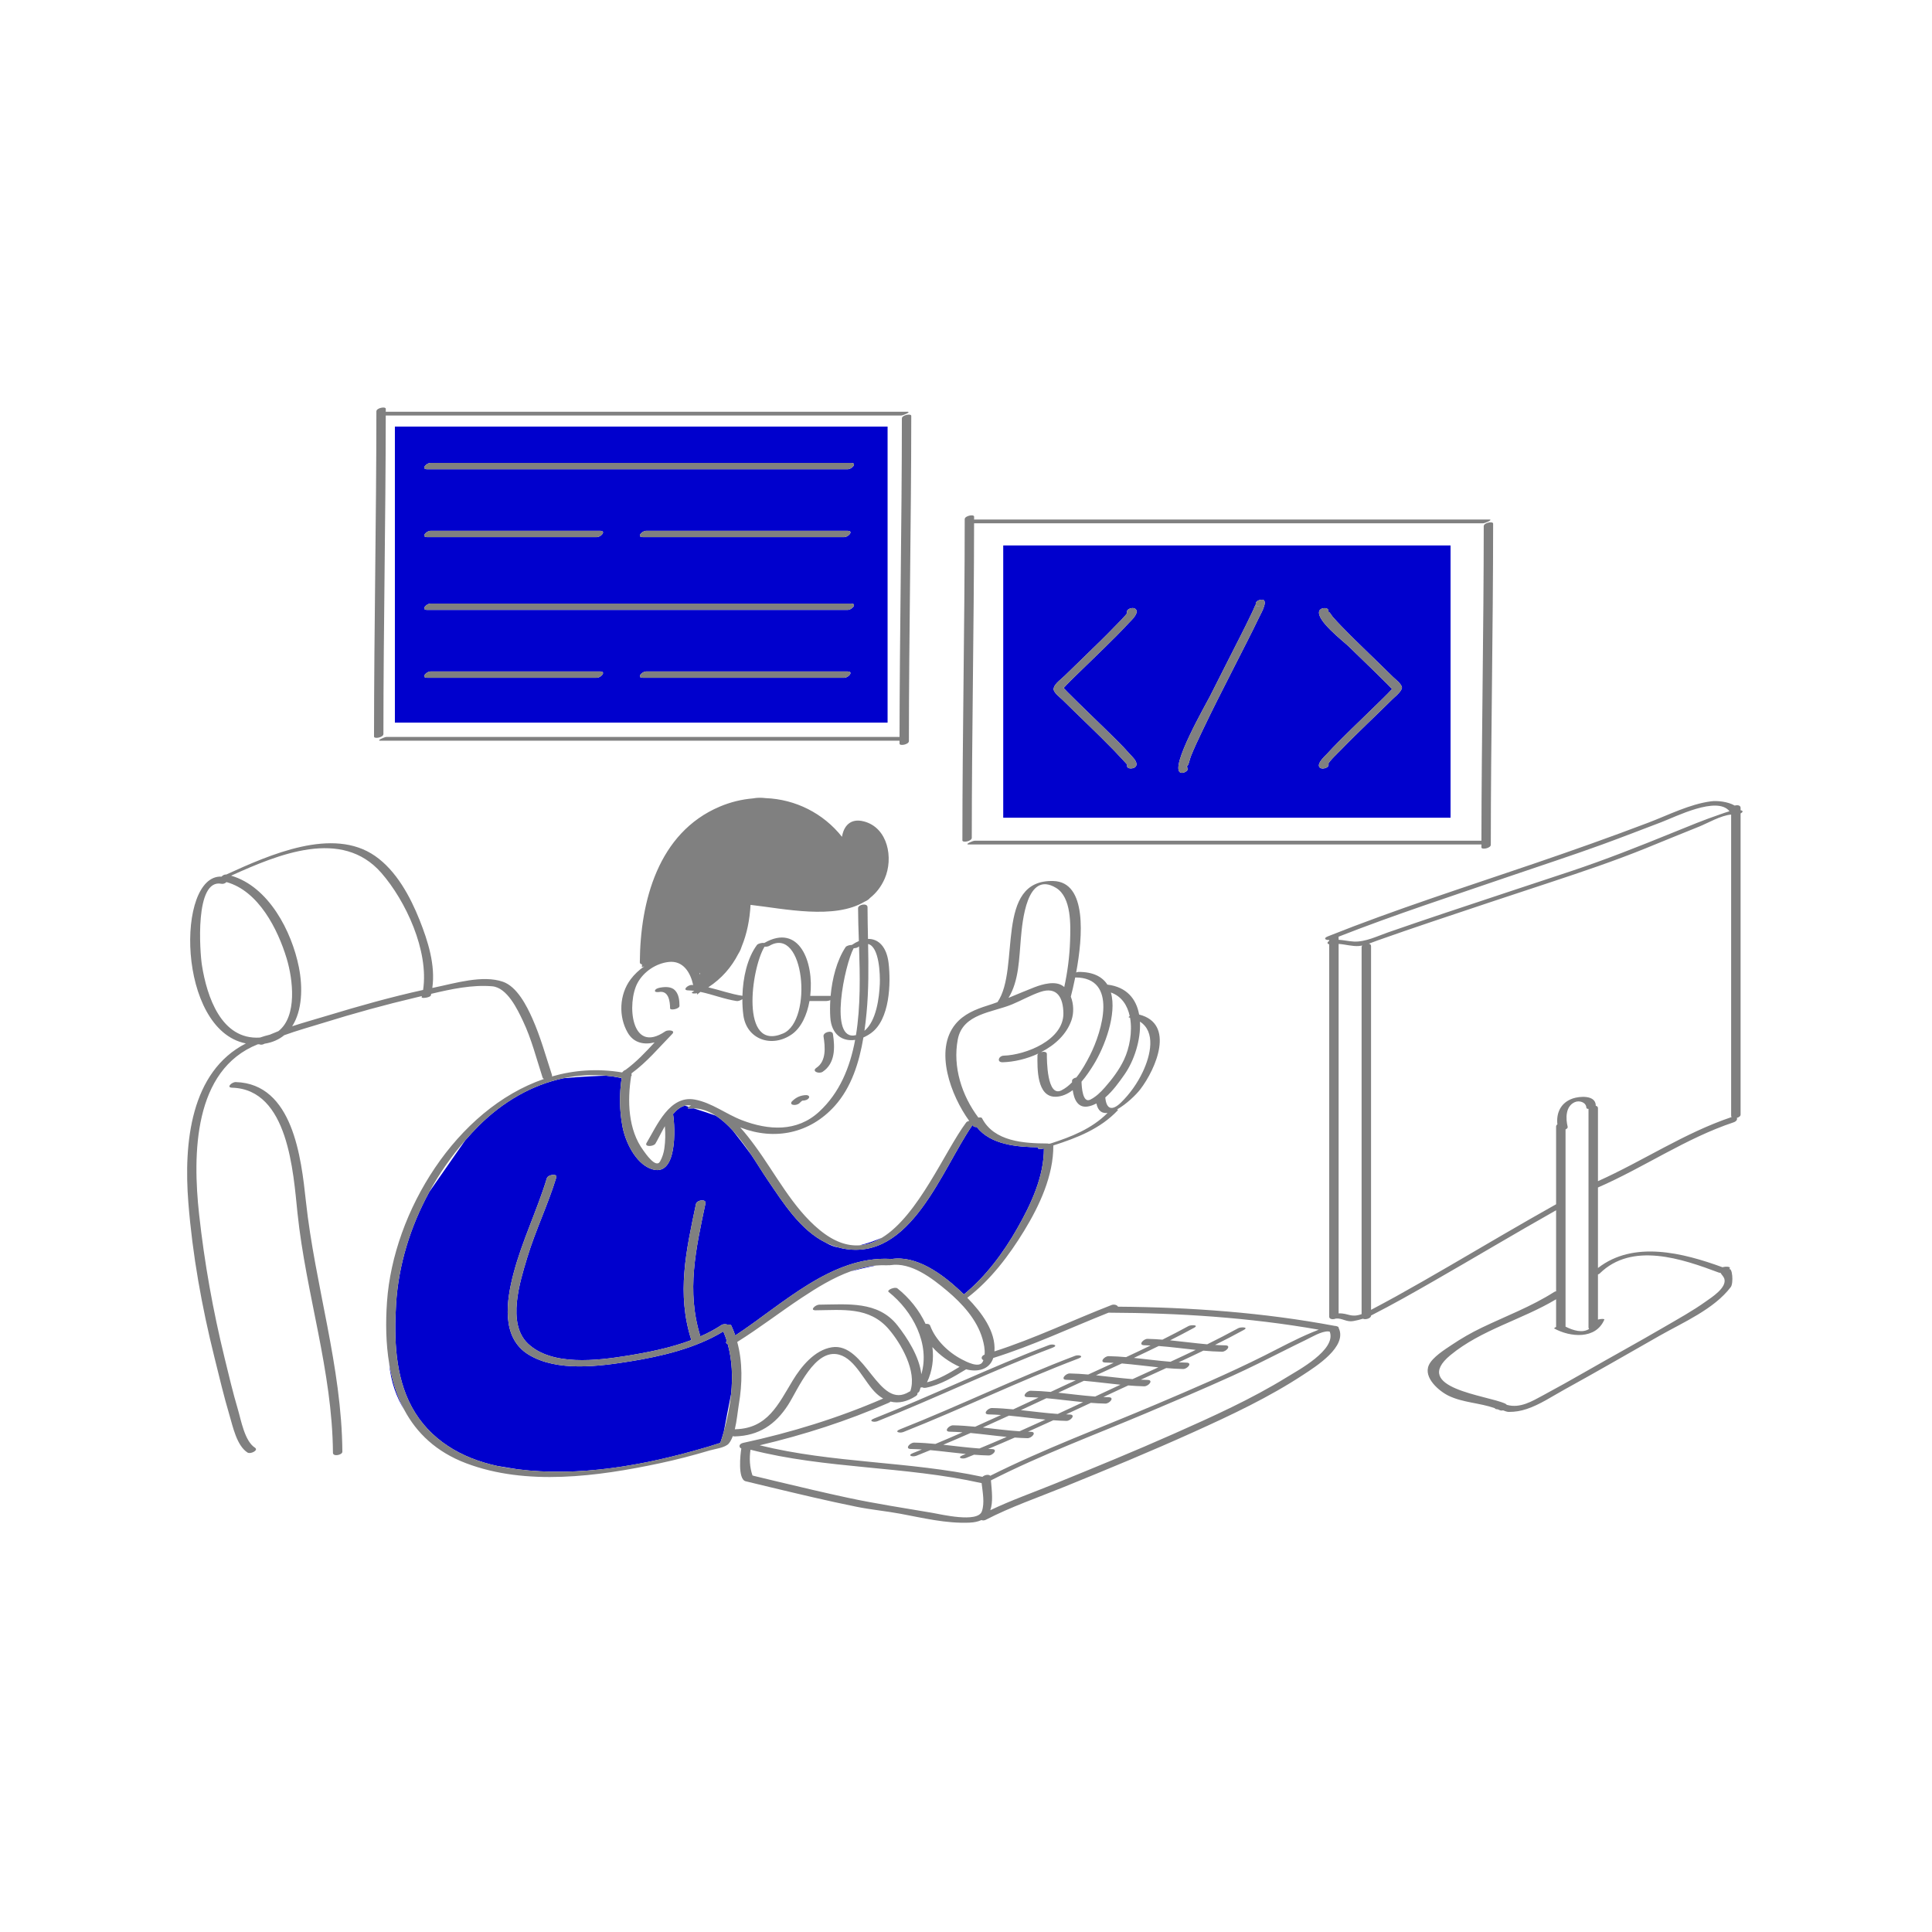 <svg width="596" height="596" viewBox="0 0 596 596" fill="none" xmlns="http://www.w3.org/2000/svg">
<path d="M327.853 211.714C328.049 211.929 328.082 212.107 328.095 212.193C328.073 212.166 328.043 212.128 328.03 212.111C328.019 211.977 327.963 211.843 327.853 211.714ZM447.478 168.263V252.259H309.485V168.263H447.478ZM328.134 212.242C328.188 212.195 328.341 211.97 328.839 211.445C329.82 210.413 330.846 209.422 331.863 208.424C334.802 205.543 337.776 202.696 340.718 199.819C343.242 197.348 345.759 194.864 348.148 192.261C348.854 191.492 351.048 189.572 350.583 188.287C350.087 186.921 347.2 187.726 347.686 189.064C347.808 189.4 344.394 192.75 343.789 193.38C341.126 196.153 338.357 198.827 335.601 201.507C333.203 203.838 330.79 206.155 328.407 208.502C327.482 209.413 325.465 210.819 325.093 212.156C325.065 212.259 325.044 212.358 325.035 212.455C325.011 212.56 325.005 212.669 325.035 212.78C325.366 213.968 327.011 215.119 327.831 215.937C330.354 218.454 332.935 220.913 335.491 223.394C338.251 226.073 341.001 228.762 343.679 231.522C344.385 232.251 347.776 235.871 347.756 235.925C347.2 237.459 350.099 237.341 350.512 236.2C350.968 234.943 349.391 233.594 348.661 232.762C346.203 229.957 343.486 227.366 340.827 224.755C338.071 222.05 335.284 219.375 332.517 216.68C331.429 215.62 330.346 214.555 329.282 213.472C328.983 213.167 328.691 212.857 328.401 212.543C328.275 212.411 328.195 212.316 328.134 212.242ZM388.484 185.126C386.723 185.64 387.213 187.52 388.987 187.001C386.693 187.672 387.729 185.512 387.069 187.123C386.752 187.896 386.388 188.651 386.031 189.406C384.991 191.607 383.891 193.781 382.798 195.956C379.615 202.284 376.375 208.583 373.198 214.913C372.092 217.118 360.743 236.809 364.139 238.327C365.283 238.839 367.5 237.197 365.832 236.452C366.605 236.798 366.93 234.405 367.333 233.395C368.36 230.818 369.558 228.305 370.745 225.799C373.816 219.318 377.08 212.927 380.327 206.533C383.093 201.088 385.906 195.663 388.557 190.161C389.026 189.189 391.977 184.105 388.484 185.126ZM432.485 212.222C432.496 212.152 432.491 212.083 432.472 212.017C432.468 211.997 432.473 211.978 432.468 211.958C432.133 210.751 430.499 209.606 429.665 208.774C427.291 206.407 424.866 204.089 422.459 201.755C419.547 198.932 416.642 196.101 413.816 193.19C412.897 192.242 411.997 191.275 411.126 190.282C410.688 189.782 409.949 188.343 409.76 188.865C410.343 187.258 407.437 187.219 406.977 188.488C405.935 191.361 414.565 197.93 416.234 199.569C419.023 202.306 421.837 205.018 424.639 207.741C425.846 208.914 427.048 210.092 428.228 211.292C428.527 211.597 428.819 211.907 429.109 212.221C429.266 212.391 429.351 212.493 429.412 212.57C429.366 212.625 429.31 212.691 429.229 212.782C428.946 213.1 428.645 213.404 428.348 213.711C427.292 214.802 426.199 215.858 425.113 216.919C422.35 219.618 419.564 222.293 416.803 224.994C414.279 227.465 411.762 229.949 409.373 232.552C408.705 233.28 406.475 235.23 406.919 236.455C407.375 237.713 410.258 236.894 409.816 235.678C409.636 235.182 413.11 231.9 413.694 231.291C416.357 228.517 419.125 225.842 421.882 223.162C424.438 220.679 427.01 218.213 429.542 215.705C430.371 214.885 431.762 213.85 432.315 212.69C432.409 212.545 432.472 212.388 432.485 212.222ZM273.812 222.925H121.818V131.597H273.811V222.925H273.812ZM185.144 207.143C167.697 207.143 150.251 207.143 132.804 207.143C131.522 207.143 129.799 209.09 131.758 209.09C149.205 209.09 166.651 209.09 184.098 209.09C185.38 209.09 187.104 207.143 185.144 207.143ZM261.474 207.143C240.756 207.143 220.038 207.143 199.32 207.143C198.038 207.143 196.315 209.09 198.274 209.09C218.992 209.09 239.71 209.09 260.428 209.09C261.709 209.09 263.433 207.143 261.474 207.143ZM262.564 186.197C219.311 186.197 176.058 186.197 132.804 186.197C131.522 186.197 129.799 188.144 131.758 188.144C175.011 188.144 218.264 188.144 261.518 188.144C262.8 188.145 264.523 186.197 262.564 186.197ZM131.758 165.701C149.205 165.701 166.651 165.701 184.098 165.701C185.38 165.701 187.103 163.754 185.144 163.754C167.697 163.754 150.251 163.754 132.804 163.754C131.522 163.754 129.799 165.701 131.758 165.701ZM198.273 165.701C218.991 165.701 239.709 165.701 260.427 165.701C261.709 165.701 263.432 163.754 261.473 163.754C240.755 163.754 220.037 163.754 199.319 163.754C198.038 163.754 196.314 165.701 198.273 165.701ZM262.564 142.807C219.311 142.807 176.058 142.807 132.804 142.807C131.522 142.807 129.799 144.754 131.758 144.754C175.011 144.754 218.264 144.754 261.518 144.754C262.8 144.754 264.523 142.807 262.564 142.807ZM124.714 434.92C122.402 430.58 120.914 425.754 120.064 420.658C120.573 426.345 122.33 431.055 124.714 434.92ZM265.194 384.17C267.593 383.995 269.867 383.163 272.028 381.853C269.948 382.737 267.584 383.595 265.194 384.17ZM270.289 390.392C267.631 390.618 265.022 391.259 262.479 392.171C264.697 391.581 267.288 390.974 270.289 390.392ZM320.472 353.926C313.784 353.858 305.608 353.173 301.31 347.667C300.853 347.705 300.416 347.604 300.167 347.303C300.107 347.23 300.046 347.151 299.986 347.076C290.485 360.854 280.932 389.26 259.956 385.139C259.483 385.046 259.03 384.918 258.574 384.794C257.366 384.638 256.088 384.135 254.779 383.364C246.862 379.476 241.607 371.045 236.743 363.912C235.311 361.812 233.639 359.057 231.731 356.209C229.822 353.628 227.785 350.928 226.088 348.799C224.435 346.975 222.663 345.361 220.774 344.153C218.92 343.48 216.17 342.599 213.978 341.916C213.614 341.91 213.247 341.919 212.875 341.95C211.937 342.03 212.032 341.756 212.463 341.446C211.996 341.302 211.594 341.18 211.275 341.083C209.939 341.404 208.722 342.394 207.623 343.691C208.312 347.69 209.074 363.795 200.678 360.523C195.985 358.694 192.935 352.251 192.037 347.59C191.08 342.625 191.034 337.572 191.765 332.586C191.034 332.437 190.081 332.25 189.184 332.102C188.443 331.998 187.704 331.914 186.966 331.848C185.812 331.852 179.181 332.108 173.849 332.616C164.106 334.657 155.134 339.876 147.719 347.259C146.266 348.706 144.875 350.223 143.521 351.777L132.439 367.689C126.59 378.388 122.902 390.283 122.182 402.36C121.555 412.871 121.876 424.471 126.999 433.967C132.512 444.187 142.37 449.863 153.401 452.229C155.302 452.551 157.41 452.901 159.578 453.248C178.6 455.654 198.437 452.107 216.674 446.815C218.529 446.277 220.382 445.724 222.214 445.112C222.215 445.109 222.215 445.108 222.216 445.105C222.59 444.014 222.938 442.914 223.244 441.802C223.257 441.753 223.269 441.704 223.283 441.656C223.886 438.464 224.746 433.961 225.54 429.993C226.066 424.832 225.867 419.632 224.503 414.673C224.017 414.466 223.782 414.097 224.223 413.671C223.916 412.679 223.546 411.701 223.137 410.733C214.645 415.921 203.981 418.427 194.34 419.975C184.823 421.502 171.853 423.239 163.1 417.911C154.47 412.659 156.213 401.215 158.412 392.853C161.064 382.766 165.668 373.417 168.7 363.479C169.051 362.331 172.001 361.962 171.622 363.206C169.054 371.623 165.17 379.584 162.624 388.019C160.434 395.274 156.283 408.26 162.871 414.498C170.256 421.491 184.285 419.707 193.362 418.25C199.838 417.211 206.843 415.821 213.278 413.396C208.665 399.074 211.67 385.794 214.692 371.449C214.968 370.137 217.937 369.785 217.63 371.238C214.677 385.25 211.68 398.255 216.068 412.262C218.346 411.26 220.528 410.109 222.555 408.767C223.067 408.428 223.875 408.426 224.418 408.63C224.959 408.553 225.455 408.624 225.609 408.954C226.069 409.944 226.469 410.954 226.819 411.977C241.283 402.521 256.487 387.391 274.68 388.358C274.805 388.365 274.914 388.379 275.011 388.399C282.664 387.204 290.481 392.937 295.769 397.81C296.246 398.249 296.744 398.723 297.248 399.211L297.384 399.285C304.127 393.767 309.589 386.387 313.844 378.889C318.072 371.443 322.048 363.011 322.04 354.271C322.02 354.278 322.001 354.284 321.982 354.29C321.042 354.584 319.457 354.397 320.472 353.926Z" fill="#0000CD"/>
<path d="M206.716 311.065C206.695 308.827 206.248 305.486 203.268 306.026C203.002 306.074 201.864 306.135 202.058 305.557C202.255 304.967 203.213 304.752 203.728 304.659C205.182 304.395 207.137 304.325 208.245 305.514C209.437 306.793 209.599 308.619 209.614 310.287C209.623 311.284 206.722 311.787 206.716 311.065ZM253.781 330.632C257.689 328.019 257.602 323.13 256.946 318.954C256.745 317.673 253.839 318.396 254.049 319.731C254.552 322.934 254.967 327.325 251.881 329.389C250.245 330.483 252.649 331.389 253.781 330.632ZM244.617 340.823C245.276 340.971 246.18 340.76 246.666 340.274C246.793 340.146 246.921 340.02 247.052 339.897C247.092 339.859 247.426 339.586 247.315 339.666C247.371 339.628 247.429 339.593 247.486 339.558C247.493 339.556 247.526 339.541 247.547 339.533C247.569 339.532 247.577 339.531 247.61 339.53C248.276 339.514 249.125 339.331 249.519 338.726C249.888 338.161 249.209 337.813 248.72 337.825C246.96 337.867 245.561 338.516 244.329 339.748C243.898 340.179 243.993 340.683 244.617 340.823ZM72.714 333.809C71.559 333.776 69.648 335.49 71.611 335.545C88.969 336.04 90.456 361.612 91.778 374.261C94.377 399.132 102.536 422.968 102.71 448.176C102.719 449.458 105.622 448.857 105.615 447.842C105.434 421.582 97.181 396.536 94.369 370.6C92.916 357.191 90.393 334.313 72.714 333.809ZM412.949 409.63C415.793 415.404 405.793 421.626 402.129 424.04C391.499 431.043 379.846 436.519 368.272 441.751C355.017 447.743 341.57 453.294 328.093 458.765C320.118 462.002 311.782 464.864 304.128 468.829C303.638 469.083 303.134 469.075 302.748 468.924C301.792 469.376 300.581 469.657 299.037 469.72C291.79 470.013 284.821 468.284 277.745 466.972C273.266 466.141 268.741 465.732 264.276 464.83C255.223 463.002 246.233 460.847 237.252 458.696C234.84 458.118 232.429 457.539 230.02 456.95C227.512 456.337 228.407 448.462 228.691 446.848C227.853 446.502 227.885 445.408 229.255 445.113C243.955 441.948 258.641 437.431 272.44 431.433C271.719 431.014 271.009 430.484 270.312 429.834C266.687 426.457 263.96 419.29 258.872 417.9C251.35 415.846 246.18 428.63 243.127 433.388C239.208 439.494 234.077 442.907 226.713 443.117C226.45 443.125 226.235 443.09 226.057 443.026C225.724 443.92 225.326 444.711 224.828 445.309C223.745 446.614 220.414 447.005 218.944 447.443C213.82 448.97 208.638 450.318 203.408 451.429C184.45 455.459 162.398 458.462 143.771 451.39C134.574 447.898 128.521 442.072 124.712 434.918C122.4 430.578 120.912 425.752 120.062 420.656C119.042 414.543 118.931 408.048 119.388 401.555C121.347 373.743 140.746 342.135 167.801 332.844C167.601 332.752 167.448 332.607 167.379 332.395C165.474 326.563 163.976 320.524 161.33 314.964C159.629 311.391 156.474 304.656 151.834 304.259C145.692 303.733 139.173 305.12 133.026 306.583C132.989 306.745 132.961 306.907 132.92 307.068C132.746 307.742 129.941 308.114 130.07 307.611C130.099 307.5 130.12 307.385 130.147 307.274C129.618 307.401 129.091 307.527 128.57 307.649C118.837 309.936 109.185 312.6 99.638 315.571C95.728 316.788 91.616 317.912 87.673 319.353C86.089 320.658 84.093 321.58 81.619 321.969C81.558 322.001 81.494 322.028 81.434 322.06C80.9 322.341 80.331 322.322 79.939 322.14C79.796 322.149 79.654 322.157 79.508 322.161C59.684 330.043 59.378 356.01 61.426 374.64C63.077 389.665 65.696 404.252 69.287 418.927C70.577 424.196 71.812 429.489 73.358 434.69C74.347 438.015 75.457 444.543 78.633 446.583C79.9 447.396 77.263 448.677 76.357 448.095C73.024 445.954 71.831 440.076 70.798 436.602C69.048 430.717 67.647 424.745 66.164 418.789C62.246 403.055 59.376 387.143 58.102 370.958C56.655 352.561 58.775 330.64 75.852 321.888C54.558 317.701 54.248 269.708 68.355 270.423C68.674 270.027 69.238 269.727 69.816 269.774C83.217 263.665 102.688 254.976 115.734 264.075C122.275 268.637 126.557 276.583 129.44 283.824C132.009 290.281 134.376 297.717 133.363 304.774C133.611 304.722 133.859 304.666 134.107 304.615C140.286 303.347 148.894 300.683 155.152 302.86C159.509 304.376 162.486 310.277 164.227 314.187C166.74 319.832 168.362 325.758 170.276 331.617C170.329 331.779 170.31 331.933 170.248 332.077C177.057 330.113 184.317 329.565 191.881 330.829C191.89 330.823 191.895 330.817 191.904 330.811C191.977 330.762 192.044 330.707 192.117 330.658C192.263 330.394 192.594 330.18 192.98 330.035C196.329 327.588 199.133 324.594 201.94 321.571C198.803 322.345 195.559 321.863 193.648 318.577C190.754 313.601 191.034 306.808 194.524 302.137C195.693 300.571 197.148 299.206 198.752 298.109C198.283 298.253 197.998 298.346 197.998 298.346L198.058 297.506C197.664 297.44 197.377 297.238 197.38 296.854C197.492 278.106 203.005 256.875 222.04 248.829C225.399 247.409 228.847 246.583 232.269 246.299C233.534 246.054 234.871 246.045 236.238 246.215C245.334 246.581 253.912 250.806 259.746 258.146C260.252 254.936 262.266 252.306 266.472 253.389C273.935 255.31 275.677 264.751 272.921 271.051C271.809 273.593 270.25 275.539 268.37 277.023C268.042 277.459 267.462 277.838 266.695 278.168C257.349 283.749 241.962 280.333 231.536 279.143C231.284 283.708 230.421 288.075 228.792 292.021C228.701 292.308 228.604 292.586 228.5 292.848C228.319 293.301 228.058 293.787 227.736 294.296C225.65 298.36 222.627 301.875 218.494 304.578C222.009 305.397 225.427 306.66 229.028 307.203C229.186 301.621 230.512 295.532 233.524 291.5C233.852 291.062 235.087 290.785 235.805 290.875C246.513 284.751 251.174 296.718 249.95 307.22C251.99 307.22 254.029 307.22 256.069 307.22C256.121 307.22 256.178 307.224 256.236 307.231C256.711 301.881 258.153 296.26 260.854 292.174C261.117 291.778 262.069 291.503 262.79 291.496C263.526 290.992 264.247 290.595 264.948 290.299C264.829 286.761 264.714 283.348 264.704 280.153C264.701 279.015 267.618 278.477 267.622 279.866C267.632 283.123 267.701 286.383 267.767 289.644C271.079 289.57 273.532 292.199 274.113 297.044C274.864 303.317 274.507 314.517 268.727 318.684C267.946 319.247 267.149 319.693 266.353 320.041C265.067 327.734 262.649 335.49 257.454 341.229C249.869 349.609 239.092 351.905 228.552 347.879C228.481 347.852 228.409 347.818 228.338 347.79C230.018 349.634 231.533 351.625 232.909 353.495C239.243 362.099 244.491 372.573 252.855 379.438C257.306 383.092 261.405 384.444 265.193 384.167C267.592 383.992 269.866 383.16 272.027 381.85C283.283 375.024 291.459 355.117 298.063 346.254C298.223 346.039 298.58 345.881 298.988 345.773C293.367 338.031 288.078 323.999 294.759 315.913C297.303 312.834 300.947 311.353 304.676 310.19C305.707 309.869 306.716 309.515 307.714 309.149C314.852 298.834 306.661 271.217 324.978 271.784C335.37 272.105 334.043 288.918 331.984 300.005C332.237 299.896 332.494 299.824 332.718 299.823C337.274 299.805 340.065 301.34 341.614 303.744C347.64 304.463 350.552 308.235 351.41 312.973C362.596 315.798 356.629 329.7 351.753 336.064C350.518 337.676 347.493 340.641 344.595 342.252C344.844 342.282 344.959 342.37 344.799 342.54C339.445 348.225 332.225 351.028 324.94 353.361C324.997 362.641 320.706 371.865 315.972 379.626C311.259 387.353 305.633 394.814 298.398 400.353C302.736 404.775 307.267 410.75 306.772 416.887C319.081 412.942 330.848 407.262 342.88 402.593C343.733 402.263 344.673 402.609 344.886 403.095C367.253 403.266 389.788 404.898 411.78 409.026C412.01 409.03 412.232 409.068 412.424 409.15C412.836 409.245 412.98 409.422 412.949 409.63ZM80.192 320.074C81.173 319.744 82.181 319.438 83.244 319.183C84.116 318.799 85.001 318.436 85.898 318.09C91.751 313.497 90.374 302.115 88.435 295.689C85.718 286.683 79.781 274.858 69.864 272.114C69.493 272.492 68.904 272.756 68.326 272.639C59.976 270.962 61.666 293.796 62.288 297.729C63.82 307.407 68.245 320.871 80.192 320.074ZM130.52 305.387C132.346 293.317 125.166 277.9 117.641 269.282C105.445 255.313 85.844 263.572 71.298 270.134C82.912 273.518 89.987 287.311 92.194 298.337C93.442 304.57 93.254 311.75 90.125 316.591C93.792 315.389 97.528 314.362 101.093 313.279C110.8 310.33 120.604 307.572 130.52 305.387ZM351.663 315.162C351.968 320.793 349.863 327.245 346.888 331.484C345.247 333.821 343.322 336.533 340.971 338.549C341.294 342.221 343.067 342.805 345.83 340.103C348.566 337.427 350.86 334.183 352.504 330.724C355.002 325.467 356.563 318.3 351.663 315.162ZM342.695 306.174C344.624 312.812 340.748 323.007 337.346 328.488C336.346 330.098 335.105 331.994 333.636 333.692C333.688 335.413 333.99 340.432 336.366 339.219C338.08 338.344 339.516 336.958 340.78 335.525C343.065 332.932 345.249 330.063 346.737 326.922C348.452 323.3 349.382 318.238 348.612 313.952C348.508 313.93 348.409 313.902 348.301 313.881C348.033 313.828 348.183 313.658 348.511 313.468C347.801 310.138 346.011 307.346 342.695 306.174ZM330.332 307.456C331.244 309.748 331.297 312.504 330.546 314.697C329.051 319.063 325.442 322.379 321.174 324.575C321.992 324.345 322.955 324.447 322.948 325.17C322.933 326.855 322.958 338.601 327.42 336.373C328.621 335.773 329.716 334.904 330.716 333.883C330.712 333.747 330.706 333.609 330.703 333.48C330.69 332.927 331.341 332.521 332.032 332.396C333.771 330.222 335.17 327.664 336.275 325.476C339.968 318.162 345.035 301.55 331.692 301.532C331.204 303.967 330.707 306.027 330.332 307.456ZM311.113 307.832C313.761 306.754 316.375 305.613 319.091 304.567C321.561 303.617 325.67 302.405 328.061 304.285C328.147 304.352 328.225 304.43 328.308 304.501C329.322 299.832 329.953 295.029 330.105 290.291C330.259 285.521 330.609 276.795 325.751 273.882C316.694 268.45 315.386 284.403 314.925 289.484C314.388 295.401 314.375 302.575 311.113 307.832ZM301.815 344.764C302.338 344.665 302.808 344.688 302.945 344.954C306.659 352.174 315.924 352.719 323.103 352.752C323.339 352.753 323.454 352.788 323.491 352.843C323.698 352.8 323.902 352.772 324.091 352.757C330.529 350.684 336.813 348.203 341.67 343.328C340.03 343.532 338.72 342.792 338.23 340.414C337.55 340.762 336.842 341.048 336.098 341.237C332.554 342.141 331.339 339.214 330.917 336.296C329.377 337.466 327.659 338.264 325.762 338.332C319.756 338.55 320.011 329.453 320.045 325.516C320.046 325.329 320.15 325.158 320.316 325.008C316.782 326.669 312.873 327.583 309.356 327.695C307.378 327.758 308.022 325.711 309.636 325.66C316.398 325.447 328.151 320.871 328.045 312.57C327.985 307.831 326.141 304.205 320.889 306.012C317.897 307.041 315.158 308.608 312.247 309.825C306.15 312.373 296.973 312.67 295.461 320.669C293.861 329.139 296.704 337.954 301.815 344.764ZM267.799 291.206C267.935 298.315 268 305.426 267.317 312.511C267.144 314.307 266.935 316.148 266.669 318.001C270.373 314.929 271.226 307.765 271.412 303.534C271.538 300.641 271.251 292.03 267.799 291.206ZM264.057 319.328C265.505 310.436 265.296 300.849 265.005 291.958C264.886 292.036 264.77 292.108 264.648 292.199C264.398 292.383 263.857 292.506 263.329 292.543C260.65 297.429 255.462 321.452 264.057 319.328ZM241.606 318.799C250.861 314.778 248.157 285.342 237.308 291.797C236.962 292.002 236.359 292.081 235.852 292.042C231.719 298.746 228.233 324.607 241.606 318.799ZM215.718 300.083C215.803 300.256 215.878 300.444 215.957 300.627L216 300.349C216 300.349 215.895 300.245 215.718 300.083ZM194.849 331.085C194.828 331.21 194.806 331.335 194.785 331.461C194.974 331.602 194.906 331.786 194.699 331.974C193.503 339.62 193.754 348.487 198.45 354.88C199.024 355.66 202.332 360.609 203.622 358.289C204.305 357.06 204.734 355.726 204.937 354.335C205.274 352.013 205.304 349.713 205.102 347.413C203.934 349.45 202.965 351.501 202.2 352.78C201.627 353.739 198.685 353.873 199.463 352.573C202.634 347.271 206.554 337.759 214.339 339.202C219.624 340.182 223.954 343.688 228.901 345.578C237.064 348.696 245.841 349.3 252.725 342.929C259.006 337.115 262.216 329.314 263.798 320.793C259.856 321.378 256.476 319.13 256.137 313.842C256.03 312.177 256.028 310.383 256.139 308.539C255.748 308.713 255.304 308.801 254.926 308.801C253.191 308.801 251.456 308.801 249.721 308.801C248.954 313.144 247.146 317.05 244.304 319.051C238.176 323.366 230.362 320.732 229.327 313.231C229.115 311.693 229.008 310 229.013 308.242C228.481 308.593 227.719 308.88 227.283 308.814C223.466 308.242 219.85 306.769 216.093 305.997C216.059 306.015 216.029 306.034 215.995 306.052C215.376 306.557 215.001 306.85 215.001 306.85L215.07 306.403C214.072 306.58 212.612 306.49 213.99 305.795C214.063 305.759 214.127 305.715 214.199 305.678C213.563 305.596 212.922 305.54 212.274 305.52C210.312 305.457 212.271 303.802 213.391 303.838C213.541 303.843 213.686 303.865 213.835 303.874C213.027 300.094 210.787 296.226 206.247 296.757C202.349 297.214 198.594 299.716 196.696 303.188C193.319 309.367 194.573 325.486 205.24 318.151C205.961 317.656 208.564 317.754 207.349 318.998C203.266 323.174 199.575 327.644 194.849 331.085ZM225.543 429.993C226.069 424.832 225.87 419.632 224.506 414.673C224.02 414.466 223.785 414.097 224.226 413.671C223.919 412.679 223.549 411.701 223.14 410.733C214.648 415.921 203.984 418.427 194.343 419.975C184.826 421.502 171.856 423.239 163.103 417.911C154.473 412.659 156.216 401.215 158.415 392.853C161.067 382.766 165.671 373.417 168.703 363.479C169.054 362.331 172.004 361.962 171.625 363.206C169.057 371.623 165.173 379.584 162.627 388.019C160.437 395.274 156.286 408.26 162.874 414.498C170.259 421.491 184.288 419.707 193.365 418.25C199.841 417.211 206.846 415.821 213.281 413.396C208.668 399.074 211.673 385.794 214.695 371.449C214.971 370.137 217.94 369.785 217.633 371.238C214.68 385.25 211.683 398.255 216.071 412.262C218.349 411.26 220.531 410.109 222.558 408.767C223.07 408.428 223.878 408.426 224.421 408.63C224.962 408.553 225.458 408.624 225.612 408.954C226.072 409.944 226.472 410.954 226.822 411.977C241.286 402.521 256.49 387.391 274.683 388.358C274.808 388.365 274.917 388.379 275.014 388.399C282.667 387.204 290.484 392.937 295.772 397.81C296.249 398.249 296.747 398.723 297.251 399.211C297.286 399.244 297.32 399.277 297.355 399.312C297.366 399.303 297.376 399.295 297.387 399.286C304.13 393.768 309.592 386.388 313.847 378.89C318.075 371.444 322.051 363.012 322.043 354.272C322.023 354.279 322.004 354.285 321.985 354.291C321.042 354.584 319.457 354.397 320.472 353.926C313.784 353.858 305.608 353.173 301.31 347.667C300.853 347.705 300.416 347.604 300.167 347.303C300.107 347.23 300.046 347.151 299.986 347.076C290.485 360.854 280.932 389.26 259.956 385.139C259.483 385.046 259.03 384.918 258.574 384.794C257.242 384.435 255.979 383.954 254.779 383.364C246.862 379.476 241.607 371.045 236.743 363.912C235.311 361.812 233.639 359.057 231.731 356.209C230.036 353.68 228.154 351.079 226.088 348.799C224.435 346.975 222.663 345.361 220.774 344.153C218.655 342.798 216.39 341.955 213.978 341.916C213.614 341.91 213.247 341.919 212.875 341.95C211.937 342.03 212.032 341.756 212.463 341.446C212.666 341.3 212.943 341.149 213.224 341.022C212.883 340.985 212.543 340.965 212.205 340.965C211.889 340.965 211.58 341.01 211.275 341.082C209.939 341.403 208.722 342.393 207.623 343.69C208.312 347.689 209.074 363.794 200.678 360.522C195.985 358.693 192.935 352.25 192.037 347.589C191.08 342.624 191.034 337.571 191.765 332.585C191.767 332.572 191.77 332.559 191.772 332.545C190.907 332.372 190.044 332.222 189.184 332.101C188.443 331.997 187.704 331.913 186.966 331.847C182.49 331.443 178.096 331.725 173.849 332.615C164.106 334.656 155.134 339.875 147.719 347.258C146.266 348.705 144.875 350.222 143.521 351.776C139.286 356.635 135.555 361.989 132.439 367.688C126.59 378.387 122.902 390.282 122.182 402.359C121.555 412.87 121.876 424.47 126.999 433.966C132.512 444.186 142.37 449.862 153.401 452.228C154.158 452.391 154.921 452.539 155.688 452.67C156.98 452.892 158.277 453.082 159.578 453.246C178.6 455.652 198.437 452.105 216.674 446.813C218.529 446.275 220.382 445.722 222.214 445.11C222.215 445.107 222.215 445.106 222.216 445.103C222.59 444.012 222.938 442.912 223.244 441.8C223.257 441.751 223.269 441.702 223.283 441.654C224.32 437.879 225.14 433.949 225.543 429.993ZM280.525 429.308C280.617 429.249 280.716 429.205 280.818 429.167C282.934 423.079 277.939 414.397 274.147 410.004C268.129 403.032 259.925 404.142 251.612 404.212C249.653 404.23 251.571 402.483 252.714 402.474C261.335 402.4 270.83 401.242 276.83 408.841C279.794 412.595 283.614 418.455 284.22 423.938C286.982 414.623 281.55 404.44 274.148 398.566C273.408 397.978 276.073 396.844 276.845 397.457C280.481 400.343 283.567 404.169 285.531 408.409C286.149 408.323 286.761 408.461 286.945 408.955C288.59 413.369 292.526 417.164 296.654 419.322C297.99 420.019 302.116 422.239 303.182 420.047C303.256 419.896 303.305 419.736 303.364 419.579C302.592 419.307 302.62 418.315 303.74 417.875C303.881 416.241 303.517 414.511 303.081 413.003C301.36 407.049 296.807 402.094 292.141 398.177C287.578 394.347 281.024 389.28 274.669 390.284C274.401 390.326 274.188 390.324 274.017 390.294C273.891 390.319 273.766 390.335 273.643 390.328C272.517 390.268 271.399 390.298 270.289 390.392C267.631 390.618 265.022 391.259 262.479 392.171C257.025 394.125 251.877 397.323 247.234 400.401C240.565 404.822 234.215 409.734 227.43 413.979C229.122 420.207 229.005 426.87 227.925 433.237C227.597 435.169 227.33 438.232 226.683 440.932C226.767 440.917 226.854 440.906 226.946 440.903C236.805 440.622 240.048 433.28 244.55 425.858C247.159 421.555 251.271 416.485 256.583 415.624C266.996 413.936 271.017 435.334 280.525 429.308ZM285.974 426.425C289.576 425.556 292.856 423.571 296.019 421.644C292.924 420.232 289.951 418.157 287.635 415.558C288.099 419.186 287.646 422.896 285.974 426.425ZM234.348 445.856C256.806 451.413 280.462 450.746 303.07 455.588C303.713 454.966 305.038 454.744 305.472 455.264C321.997 446.983 339.534 440.485 356.526 433.276C367.799 428.494 379.059 423.688 390.011 418.2C394.843 415.778 399.631 413.165 404.622 411.08C405.338 410.781 406.074 410.472 406.823 410.191C385.474 406.434 363.615 405.032 341.966 404.946C330.153 409.646 318.546 415.124 306.406 418.921C305.261 422.534 301.479 423.364 298.045 422.412C294.181 424.754 290.152 427.212 285.696 428.093C285.144 428.202 284.741 428.117 284.479 427.953C284.312 427.998 284.142 428.032 283.972 428.054C283.874 428.434 283.762 428.809 283.616 429.176C283.523 429.41 283.289 429.607 282.996 429.761C283.111 430.046 282.989 430.384 282.469 430.714C279.809 432.401 277.206 433.003 274.713 432.372C274.582 432.511 274.392 432.646 274.112 432.768C261.385 438.338 247.91 442.672 234.348 445.856ZM302.898 466.222C303.804 463.62 303.133 460.331 302.818 457.512C302.746 457.511 302.677 457.504 302.616 457.491C279.262 452.255 254.726 453.179 231.522 447.22C231.124 449.894 231.261 452.572 232.126 455.161C232.229 455.199 232.375 455.247 232.605 455.303C235.012 455.888 237.419 456.468 239.829 457.042C247.058 458.767 254.291 460.483 261.558 462.043C270.199 463.898 278.981 465.216 287.69 466.709C290.229 467.145 301.623 469.887 302.898 466.222ZM410.217 410.81C410.053 410.779 409.888 410.75 409.724 410.72C407.602 410.653 404.513 412.545 402.757 413.39C400.562 414.446 398.382 415.53 396.206 416.624C390.852 419.317 385.498 422.02 380.038 424.492C371.312 428.444 362.493 432.187 353.668 435.912C337.677 442.661 321.174 448.788 305.693 456.679C305.97 459.992 306.403 463.384 305.497 465.881C311.882 462.834 318.656 460.441 325.182 457.792C337.582 452.76 349.974 447.693 362.205 442.261C374.03 437.01 385.995 431.631 397.022 424.819C400.425 422.716 412.282 416.422 410.217 410.81ZM323.639 414.928C305.379 421.846 287.794 430.411 269.639 437.594C267.73 438.35 269.522 438.884 270.687 438.424C288.842 431.24 306.427 422.675 324.687 415.758C326.608 415.029 324.805 414.486 323.639 414.928ZM331.639 418.26C313.379 425.178 295.794 433.745 277.639 440.926C275.73 441.681 277.522 442.216 278.687 441.756C296.842 434.574 314.427 426.007 332.687 419.09C334.608 418.361 332.805 417.818 331.639 418.26ZM304.975 448.996C303.473 448.969 301.977 448.875 300.484 448.76C299.662 449.091 298.844 449.433 298.02 449.758C296.855 450.218 295.063 449.683 296.972 448.928C297.294 448.801 297.614 448.666 297.935 448.537C294.281 448.175 290.639 447.683 286.983 447.349C285.553 447.934 284.123 448.522 282.686 449.089C281.521 449.549 279.729 449.014 281.638 448.259C282.555 447.897 283.467 447.518 284.381 447.148C283.248 447.074 282.112 447.016 280.974 446.996C279.012 446.96 280.712 445.006 282.015 445.029C284.207 445.069 286.388 445.229 288.564 445.438C291.36 444.272 294.144 443.073 296.92 441.856C295.607 441.761 294.293 441.686 292.974 441.662C291.012 441.626 292.712 439.672 294.015 439.695C296.296 439.737 298.564 439.909 300.828 440.131C303.494 438.941 306.152 437.733 308.806 436.514C307.531 436.424 306.254 436.352 304.973 436.328C303.011 436.292 304.711 434.338 306.014 434.361C308.214 434.401 310.402 434.562 312.586 434.772C315.185 433.568 317.779 432.358 320.371 431.145C319.241 431.072 318.108 431.014 316.973 430.994C315.011 430.958 316.711 429.004 318.014 429.027C320.058 429.064 322.093 429.204 324.124 429.391C325.837 428.589 327.55 427.787 329.263 426.989C330.134 426.583 331.01 426.181 331.884 425.778C330.916 425.719 329.946 425.677 328.973 425.66C327.011 425.624 328.711 423.67 330.014 423.693C331.917 423.728 333.811 423.854 335.702 424.022C338.317 422.826 340.937 421.632 343.556 420.43C342.697 420.382 341.836 420.341 340.973 420.326C339.011 420.29 340.711 418.336 342.014 418.359C343.809 418.392 345.597 418.51 347.381 418.663C349.912 417.487 352.433 416.29 354.941 415.071C354.285 415.041 353.63 415.004 352.973 414.992C351.011 414.956 352.711 413.002 354.014 413.025C355.547 413.053 357.073 413.149 358.597 413.268C361.304 411.913 363.991 410.524 366.638 409.075C367.397 408.659 370.048 408.679 368.349 409.61C365.916 410.942 363.448 412.22 360.964 413.474C364.78 413.851 368.584 414.366 372.404 414.703C375.63 413.108 378.827 411.465 381.971 409.741C382.73 409.325 385.381 409.345 383.682 410.276C380.768 411.874 377.808 413.401 374.824 414.889C375.885 414.955 376.948 415.005 378.014 415.025C379.976 415.061 378.276 417.015 376.973 416.992C375.047 416.957 373.129 416.829 371.215 416.657C368.691 417.88 366.154 419.081 363.607 420.261C364.409 420.304 365.21 420.344 366.014 420.359C367.976 420.395 366.276 422.349 364.973 422.326C363.232 422.294 361.498 422.18 359.767 422.034C357.156 423.231 354.543 424.419 351.936 425.609C352.628 425.643 353.32 425.68 354.014 425.693C355.976 425.729 354.276 427.683 352.973 427.66C351.328 427.63 349.69 427.524 348.055 427.39C347.111 427.825 346.165 428.258 345.224 428.696C343.606 429.449 341.988 430.205 340.37 430.961C340.918 430.984 341.466 431.018 342.015 431.027C343.977 431.063 342.277 433.017 340.974 432.994C339.483 432.967 337.998 432.874 336.515 432.76C333.97 433.948 331.423 435.135 328.872 436.316C329.253 436.33 329.633 436.355 330.015 436.362C331.977 436.398 330.277 438.352 328.974 438.329C327.624 438.305 326.279 438.225 324.935 438.127C322.341 439.317 319.742 440.497 317.136 441.66C317.429 441.67 317.722 441.691 318.015 441.696C319.977 441.732 318.277 443.686 316.974 443.663C315.658 443.639 314.347 443.563 313.036 443.469C310.311 444.663 307.578 445.839 304.834 446.983C305.228 446.998 305.62 447.024 306.014 447.031C307.979 447.065 306.278 449.02 304.975 448.996ZM349.785 418.893C353.55 419.284 357.305 419.78 361.077 420.089C363.683 418.886 366.283 417.668 368.869 416.425C365.063 416.023 361.267 415.523 357.452 415.228C354.909 416.473 352.353 417.693 349.785 418.893ZM338.102 424.259C341.861 424.655 345.612 425.149 349.381 425.447C352.028 424.232 354.686 423.023 357.342 421.808C353.586 421.42 349.839 420.923 346.076 420.61C343.419 421.833 340.759 423.047 338.102 424.259ZM326.462 429.629C330.253 430.036 334.036 430.533 337.838 430.816C340.092 429.761 342.345 428.707 344.598 427.656C344.946 427.494 345.296 427.334 345.644 427.173C341.883 426.792 338.132 426.291 334.366 425.967C332.871 426.653 331.379 427.339 329.892 428.03C328.749 428.562 327.605 429.096 326.462 429.629ZM314.917 435.01C318.712 435.425 322.5 435.923 326.31 436.186C328.917 434.982 331.52 433.77 334.122 432.555C330.348 432.185 326.587 431.674 322.81 431.334C320.181 432.562 317.55 433.787 314.917 435.01ZM303.184 440.372C306.957 440.79 310.724 441.282 314.512 441.535C317.186 440.349 319.851 439.144 322.512 437.929C318.752 437.571 315.005 437.06 311.244 436.708C308.563 437.942 305.876 439.164 303.184 440.372ZM302.126 446.84C304.947 445.678 307.756 444.484 310.557 443.267C306.835 442.914 303.126 442.412 299.404 442.058C296.61 443.292 293.805 444.5 290.991 445.685C294.701 446.093 298.404 446.575 302.126 446.84ZM536.952 250.94C536.952 281.912 536.952 312.883 536.952 343.856C536.952 344.323 536.416 344.692 535.804 344.856C536.002 345.285 535.719 345.919 534.79 346.228C520.026 351.157 507.16 360.142 492.952 366.326C492.952 374.606 492.952 382.887 492.952 391.167C503.923 382.617 519.123 386.457 531.379 390.935C532.407 390.598 534.467 390.718 533.321 391.572C534.444 390.736 534.803 395.876 533.93 397.031C528.775 403.856 519.194 407.947 511.949 412.068C502.186 417.622 492.45 423.249 482.611 428.664C478.883 430.716 475.039 433.318 470.975 434.661C469.085 435.285 467.437 435.557 465.448 435.56C464.866 435.56 464.265 435.3 463.673 435.074C463.336 435.168 462.98 435.17 462.671 435.028C462.457 434.93 462.24 434.842 462.023 434.754C461.48 434.758 461.202 434.614 461.122 434.408C456.498 432.762 451.361 432.722 446.914 430.594C444.041 429.219 439.038 425.061 440.773 421.147C441.852 418.712 445.727 416.299 447.834 414.885C450.796 412.898 453.877 411.12 457.095 409.575C464.575 405.982 472.407 403.056 479.427 398.573C479.612 398.455 479.823 398.385 480.041 398.347C480.041 390.016 480.041 381.686 480.041 373.355C467.384 380.488 454.92 387.954 442.316 395.177C436.001 398.797 429.668 402.402 423.18 405.706C423.105 405.744 423.029 405.772 422.954 405.809C422.954 405.826 422.954 405.841 422.954 405.857C422.954 406.689 421.257 407.211 420.454 406.812C419.486 407.116 418.495 407.347 417.457 407.536C415.416 407.908 414.084 406.622 412.226 406.75C412.185 406.753 412.154 406.751 412.115 406.752C411.254 407.104 410.04 407.033 410.04 406.162C410.04 383.719 410.04 361.274 410.04 338.83C410.04 322.99 410.04 307.149 410.04 291.309C409.383 291.163 409.325 290.632 410.04 290.282C410.04 290.181 410.04 290.08 410.04 289.978C408.983 290.067 408.055 289.486 409.621 288.861C430.477 280.54 451.991 273.666 473.234 266.414C485.074 262.372 496.832 258.22 508.526 253.768C514.701 251.417 521.22 248.077 527.811 247.198C529.71 246.944 532.995 247.267 535.145 248.51C535.969 248.274 536.953 248.409 536.953 249.193C536.953 249.448 536.953 249.703 536.953 249.958C536.992 249.966 537.034 249.965 537.072 249.975C537.899 250.171 537.565 250.604 536.952 250.94ZM412.919 288.963C412.94 289.032 412.951 289.108 412.951 289.191C412.951 289.431 412.951 289.672 412.951 289.914C414.483 289.992 415.942 290.366 417.62 290.458C421.167 290.652 424.956 288.754 428.257 287.607C434.176 285.549 440.111 283.538 446.054 281.546C458.799 277.276 471.572 273.09 484.327 268.853C495.174 265.249 505.723 261.067 516.306 256.755C521.037 254.827 525.767 252.874 530.607 251.233C531.465 250.941 532.483 250.55 533.527 250.257C529.693 245.46 516.947 251.945 512.536 253.621C506.466 255.927 500.412 258.284 494.31 260.506C484.89 263.938 475.337 267.021 465.855 270.277C448.186 276.346 430.319 282.13 412.919 288.963ZM420.039 405.396C420.039 383.208 420.039 361.019 420.039 338.83C420.039 323.274 420.041 307.719 420.041 292.162C420.041 291.986 420.123 291.826 420.25 291.683C419.911 291.751 419.571 291.808 419.229 291.836C417.242 292 415 291.314 412.951 291.182C412.951 306.963 412.951 322.745 412.951 338.526C412.951 360.738 412.951 382.95 412.951 405.163C416.048 405.056 416.621 406.587 420.039 405.396ZM483.61 347.62C483.686 347.924 483.383 348.212 482.951 348.425C482.951 368.68 482.951 388.935 482.951 409.191C482.951 409.212 482.943 409.23 482.941 409.25C485.387 410.475 488.189 411.288 490.218 409.971C490.108 409.851 490.038 409.698 490.038 409.496C490.038 387.053 490.038 364.608 490.038 342.164C490.038 342.137 490.048 342.111 490.051 342.084C489.669 342.071 489.388 341.963 489.379 341.732C489.305 340.014 487.212 339.383 485.81 339.997C482.908 341.265 482.971 345.053 483.61 347.62ZM492.952 393.152C492.952 397.792 492.952 402.432 492.952 407.072C493.839 406.814 495.039 406.799 494.921 407.076C492.277 413.292 484.4 412.526 479.46 409.825C479.349 409.764 479.622 409.551 480.039 409.332C480.039 406.491 480.039 403.65 480.039 400.81C469.534 407.111 456.934 410.199 447.436 418.049C435.139 428.214 458.709 430.421 464.32 432.99C464.557 433.098 464.715 433.229 464.817 433.371C464.861 433.383 464.894 433.389 464.941 433.401C468.956 434.505 472.63 432.262 475.924 430.491C480.287 428.143 484.612 425.727 488.91 423.264C497.059 418.592 505.306 414.086 513.419 409.354C517.727 406.841 522.179 404.392 526.237 401.485C527.876 400.31 532.906 397.192 531.902 394.373C531.703 393.815 531.083 393.22 530.742 392.632C530.569 392.648 530.417 392.642 530.313 392.603C518.885 388.323 503.464 383.001 493.459 392.885C493.359 392.983 493.176 393.074 492.952 393.152ZM534.185 344.602C534.094 344.487 534.039 344.342 534.039 344.162C534.039 313.207 534.039 282.252 534.039 251.296C531.008 251.473 526.514 254.067 524.212 254.978C518.682 257.167 513.194 259.46 507.68 261.691C498.025 265.596 488.215 268.899 478.33 272.167C466.131 276.2 453.924 280.212 441.753 284.328C436.157 286.221 430.562 288.121 424.997 290.102C424.112 290.417 423.203 290.79 422.28 291.112C422.671 291.203 422.955 291.437 422.955 291.858C422.955 307.414 422.953 322.969 422.953 338.526C422.953 360.374 422.953 382.223 422.953 404.072C425.584 402.673 428.216 401.276 430.82 399.829C436.279 396.795 441.697 393.686 447.096 390.546C458.06 384.168 468.971 377.698 480.039 371.502C480.039 363.5 480.039 355.499 480.039 347.497C480.039 347.246 480.197 347.026 480.435 346.848C480.049 343.316 481.468 340.146 485.182 338.868C487.193 338.176 492.138 337.712 492.278 340.957C492.28 341.01 492.27 341.061 492.257 341.112C492.658 341.199 492.953 341.433 492.953 341.861C492.953 349.366 492.953 356.871 492.953 364.376C506.893 358.131 519.632 349.491 534.185 344.602ZM457.716 162.313C457.702 194.66 457.044 227.001 457.004 259.349C404.906 259.349 352.809 259.349 300.712 259.349C300.119 259.349 297.415 260.511 298.827 260.511C351.552 260.511 404.276 260.511 457.001 260.511C457.001 260.806 456.999 261.102 456.999 261.397C456.999 262.214 459.896 261.69 459.896 260.62C459.91 227.591 460.6 194.566 460.614 161.536C460.614 160.719 457.716 161.243 457.716 162.313ZM299.782 258.466C299.796 226.119 300.454 193.778 300.494 161.43C352.831 161.43 405.167 161.43 457.504 161.43C458.097 161.43 460.801 160.268 459.389 160.268C406.496 160.268 353.604 160.268 300.711 160.268C300.657 160.268 300.582 160.281 300.498 160.298C300.498 159.992 300.5 159.687 300.5 159.382C300.5 158.565 297.603 159.089 297.603 160.159C297.589 193.188 296.899 226.213 296.885 259.243C296.884 260.061 299.781 259.536 299.782 258.466ZM428.349 213.71C427.293 214.801 426.2 215.857 425.114 216.918C422.351 219.617 419.565 222.292 416.804 224.993C414.28 227.464 411.763 229.948 409.374 232.551C408.706 233.279 406.476 235.229 406.92 236.454C407.376 237.712 410.259 236.893 409.817 235.677C409.637 235.181 413.111 231.899 413.695 231.29C416.358 228.516 419.126 225.841 421.883 223.161C424.439 220.678 427.011 218.212 429.543 215.704C430.372 214.884 431.763 213.849 432.316 212.689C432.39 212.574 432.437 212.448 432.462 212.318C432.467 212.301 432.477 212.285 432.482 212.268C432.486 212.252 432.482 212.237 432.484 212.221C432.489 212.153 432.484 212.084 432.471 212.016C432.467 211.996 432.472 211.977 432.467 211.957C432.132 210.75 430.498 209.605 429.664 208.773C427.29 206.406 424.865 204.088 422.458 201.754C419.546 198.931 416.641 196.1 413.815 193.189C412.896 192.241 411.996 191.274 411.125 190.281C410.687 189.781 409.948 188.342 409.759 188.864C410.342 187.257 407.436 187.218 406.976 188.487C405.934 191.36 414.564 197.929 416.233 199.568C419.022 202.305 421.836 205.017 424.638 207.74C425.845 208.913 427.047 210.091 428.227 211.291C428.526 211.596 428.818 211.906 429.108 212.22C429.265 212.39 429.35 212.492 429.411 212.569C429.365 212.624 429.309 212.69 429.228 212.781C428.947 213.1 428.646 213.403 428.349 213.71ZM343.788 193.382C344.393 192.751 347.807 189.402 347.685 189.066C347.2 187.728 350.087 186.922 350.582 188.289C351.047 189.573 348.853 191.494 348.147 192.263C345.758 194.866 343.241 197.35 340.717 199.821C337.775 202.699 334.801 205.546 331.862 208.426C330.845 209.423 329.819 210.414 328.838 211.447C328.34 211.971 328.188 212.197 328.133 212.244C328.194 212.318 328.274 212.413 328.399 212.548C328.689 212.861 328.982 213.172 329.28 213.477C330.344 214.56 331.427 215.625 332.515 216.685C335.282 219.38 338.069 222.055 340.825 224.76C343.484 227.37 346.2 229.962 348.659 232.767C349.389 233.599 350.966 234.949 350.51 236.205C350.097 237.346 347.198 237.464 347.754 235.93C347.774 235.875 344.383 232.255 343.677 231.527C340.999 228.767 338.248 226.078 335.489 223.399C332.932 220.918 330.352 218.459 327.829 215.942C327.009 215.124 325.364 213.973 325.033 212.785C325.002 212.674 325.009 212.565 325.033 212.46C325.042 212.363 325.062 212.264 325.091 212.161C325.463 210.824 327.48 209.418 328.405 208.507C330.788 206.16 333.2 203.843 335.599 201.512C338.356 198.829 341.125 196.155 343.788 193.382ZM328.095 212.192C328.082 212.106 328.049 211.928 327.853 211.713C327.963 211.842 328.019 211.976 328.03 212.109C328.043 212.127 328.073 212.165 328.095 212.192ZM387.069 187.123C386.752 187.896 386.388 188.651 386.031 189.406C384.991 191.607 383.891 193.781 382.798 195.956C379.615 202.284 376.375 208.583 373.198 214.913C372.092 217.118 360.743 236.809 364.139 238.327C365.283 238.839 367.5 237.197 365.832 236.452C366.605 236.798 366.93 234.405 367.333 233.395C368.36 230.818 369.558 228.305 370.745 225.799C373.816 219.318 377.08 212.927 380.327 206.533C383.093 201.088 385.906 195.663 388.557 190.161C389.025 189.188 391.976 184.104 388.483 185.125C386.722 185.639 387.212 187.519 388.986 187C386.693 187.672 387.729 185.512 387.069 187.123ZM278.218 129.079C278.204 161.832 277.537 194.582 277.496 227.336C224.739 227.336 171.983 227.336 119.226 227.336C118.633 227.336 115.929 228.498 117.341 228.498C170.725 228.498 224.108 228.498 277.492 228.498C277.492 228.798 277.49 229.098 277.49 229.397C277.49 230.214 280.387 229.69 280.387 228.62C280.401 195.18 281.1 161.743 281.115 128.302C281.116 127.484 278.219 128.009 278.218 129.079ZM118.28 226.438C118.294 193.684 118.961 160.934 119.002 128.179C172.001 128.179 224.999 128.179 277.998 128.179C278.591 128.179 281.295 127.017 279.883 127.017C226.331 127.017 172.78 127.017 119.228 127.017C119.172 127.017 119.094 127.03 119.006 127.048C119.006 126.738 119.008 126.429 119.008 126.119C119.008 125.302 116.111 125.826 116.111 126.896C116.097 160.336 115.398 193.773 115.383 227.214C115.382 228.033 118.279 227.509 118.28 226.438ZM262.564 142.807C219.311 142.807 176.058 142.807 132.804 142.807C131.522 142.807 129.799 144.754 131.758 144.754C175.011 144.754 218.264 144.754 261.518 144.754C262.8 144.754 264.523 142.807 262.564 142.807ZM131.758 165.701C149.205 165.701 166.651 165.701 184.098 165.701C185.38 165.701 187.103 163.754 185.144 163.754C167.697 163.754 150.251 163.754 132.804 163.754C131.522 163.754 129.799 165.701 131.758 165.701ZM199.319 163.754C198.037 163.754 196.314 165.701 198.273 165.701C218.991 165.701 239.709 165.701 260.427 165.701C261.709 165.701 263.432 163.754 261.473 163.754C240.755 163.754 220.038 163.754 199.319 163.754ZM131.758 188.145C175.011 188.145 218.264 188.145 261.518 188.145C262.8 188.145 264.523 186.198 262.564 186.198C219.311 186.198 176.058 186.198 132.804 186.198C131.522 186.197 129.799 188.145 131.758 188.145ZM131.758 209.09C149.205 209.09 166.651 209.09 184.098 209.09C185.38 209.09 187.103 207.143 185.144 207.143C167.697 207.143 150.251 207.143 132.804 207.143C131.522 207.143 129.799 209.09 131.758 209.09ZM199.319 207.143C198.037 207.143 196.314 209.09 198.273 209.09C218.991 209.09 239.709 209.09 260.427 209.09C261.709 209.09 263.432 207.143 261.473 207.143C240.755 207.143 220.038 207.143 199.319 207.143Z" fill="#808080"/>
</svg>
